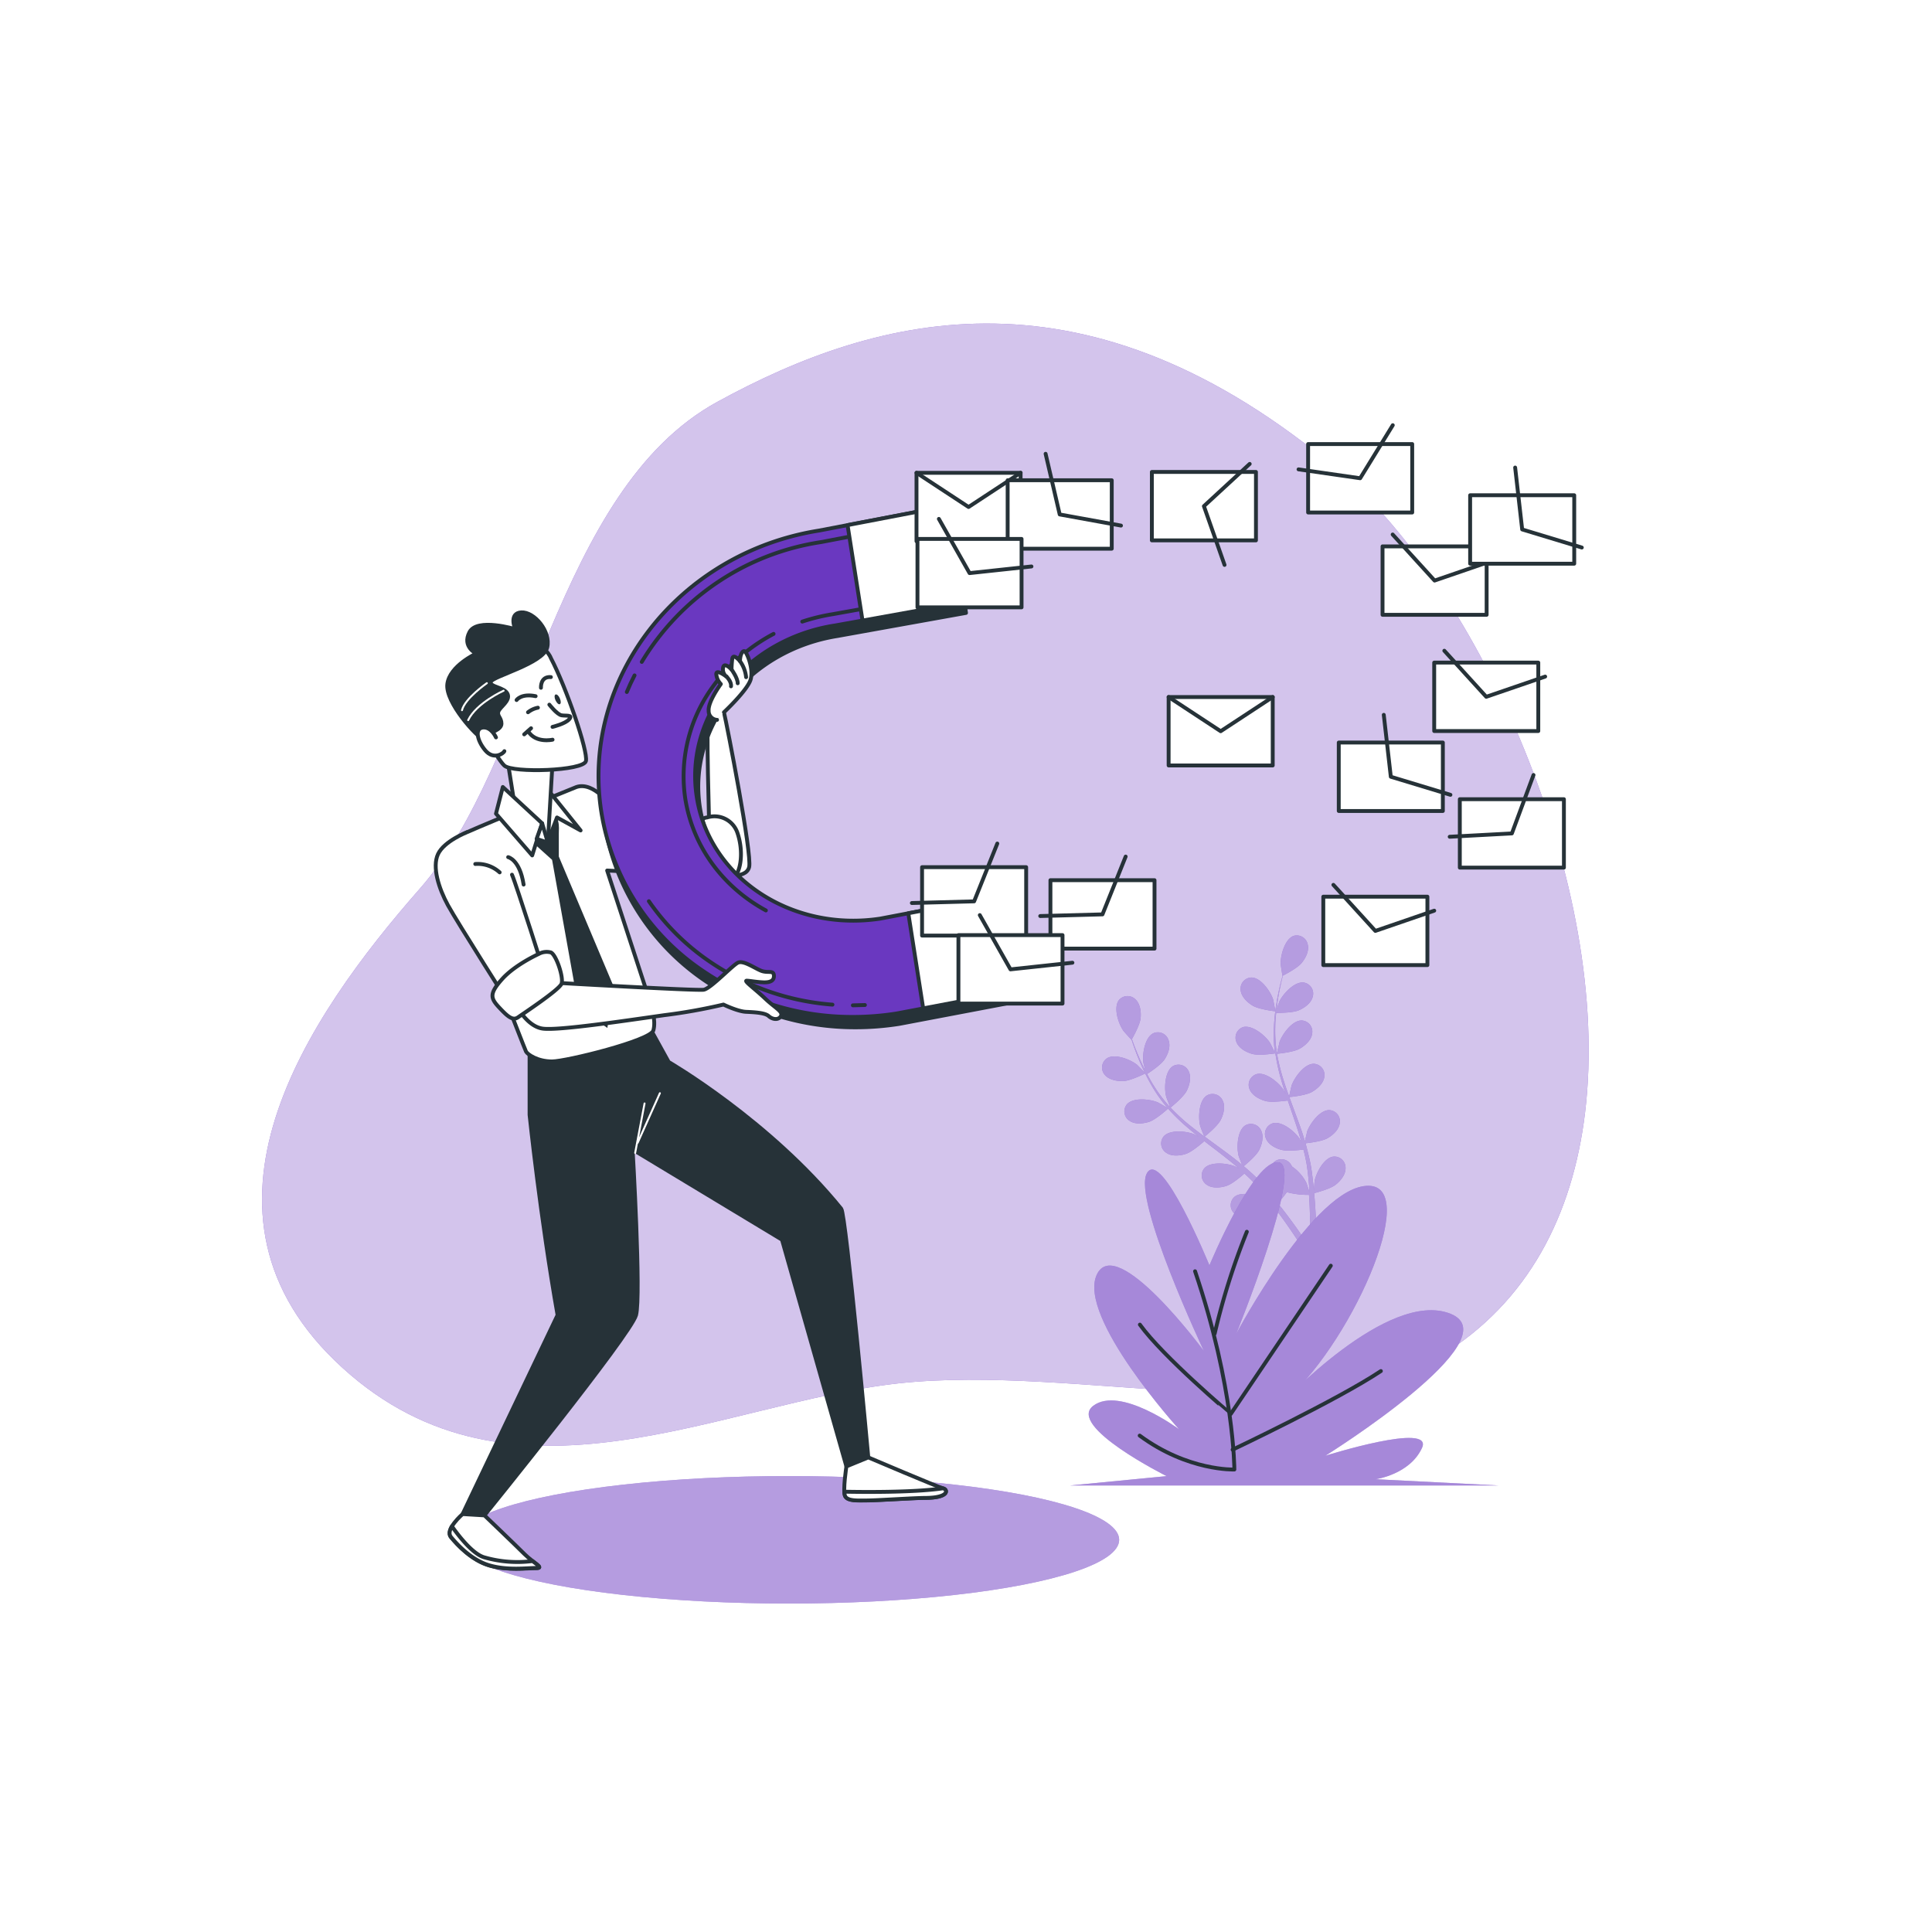 <svg class="animated" id="freepik_stories-email-capture" xmlns="http://www.w3.org/2000/svg" viewBox="0 0 500 500" version="1.1" xmlns:xlink="http://www.w3.org/1999/xlink" xmlns:svgjs="http://svgjs.com/svgjs"><style>svg#freepik_stories-email-capture:not(.animated) .animable {opacity: 0;}svg#freepik_stories-email-capture.animated #freepik--background-simple--inject-162 {animation: 6s Infinite  linear floating;animation-delay: 0s;}svg#freepik_stories-email-capture.animated #freepik--Character--inject-162 {animation: 6s Infinite  linear wind;animation-delay: 0s;}svg#freepik_stories-email-capture.animated #freepik--Emails--inject-162 {animation: 3s Infinite  linear shake;animation-delay: 0s;}            @keyframes floating {                0% {                    opacity: 1;                    transform: translateY(0px);                }                50% {                    transform: translateY(-10px);                }                100% {                    opacity: 1;                    transform: translateY(0px);                }            }                    @keyframes wind {                0% {                    transform: rotate( 0deg );                }                25% {                    transform: rotate( 1deg );                }                75% {                    transform: rotate( -1deg );                }            }                    @keyframes shake {                10%, 90% {                    transform: translate3d(-1px, 0, 0);                  }                  20%, 80% {                    transform: translate3d(2px, 0, 0);                  }                  30%, 50%, 70% {                    transform: translate3d(-4px, 0, 0);                  }                  40%, 60% {                    transform: translate3d(4px, 0, 0);                  }            }        </style><g id="freepik--background-simple--inject-162" class="animable animator-active" style="transform-origin: 239.482px 228.948px;"><path d="M410.2,288.08c7.17-59.18-27.56-135.61-63.56-166.08-65-55-119-41-161-18s-48,93-77,126-64,84-20,124,98,9,144,4,107,13,140-7C395.68,337,407,314.24,410.2,288.08Z" style="fill: rgb(106, 56, 192); transform-origin: 239.482px 228.948px;" id="el4ljnbo1aysl" class="animable"></path><g id="ell4wpavjdog"><path d="M410.2,288.08c7.17-59.18-27.56-135.61-63.56-166.08-65-55-119-41-161-18s-48,93-77,126-64,84-20,124,98,9,144,4,107,13,140-7C395.68,337,407,314.24,410.2,288.08Z" style="fill: rgb(255, 255, 255); opacity: 0.7; transform-origin: 239.482px 228.948px;" class="animable"></path></g></g><g id="freepik--Shadow--inject-162" class="animable" style="transform-origin: 204.14px 398.5px;"><ellipse cx="204.14" cy="398.5" rx="85.5" ry="16.5" style="fill: rgb(106, 56, 192); transform-origin: 204.14px 398.5px;" id="elfs8ykwrlrh" class="animable"></ellipse><g id="elg24wslc3m2r"><ellipse cx="204.14" cy="398.5" rx="85.5" ry="16.5" style="fill: rgb(255, 255, 255); opacity: 0.5; transform-origin: 204.14px 398.5px;" class="animable"></ellipse></g></g><g id="freepik--Plants--inject-162" class="animable" style="transform-origin: 332.405px 313.263px;"><path d="M330.08,261.73s-.54-2.9-.6-3.08c-.67-2.07-3.18-5.68-5.62-5.67a2.89,2.89,0,0,0-2.78,3.28c.18,1.71,1.72,3.17,3.11,4C325.82,261.26,330.08,261.73,330.08,261.73Z" style="fill: rgb(106, 56, 192); transform-origin: 325.567px 257.355px;" id="eldqzl7t12e0n" class="animable"></path><path d="M334.8,242.2c-2.29.83-3.44,5.07-3.36,7.25,0,.19.44,3.11.48,3.09l0,0c-.18.67-.37,1.39-.57,2.18-.34,1.46-.72,3.12-1,4.94a49.47,49.47,0,0,0-.65,5.95,36.93,36.93,0,0,0,.22,6.68s0,.06,0,.08c-.3-.65-1.2-2.43-1.29-2.56-1.19-1.82-4.57-4.63-6.92-4A2.88,2.88,0,0,0,320,269.7c.62,1.6,2.49,2.6,4.06,3.05,1.76.5,5.69-.09,6-.14a52.28,52.28,0,0,0,1.45,6.66c.36,1.27.76,2.55,1.18,3.82-.27-.55-.53-1-.57-1.11-1.19-1.82-4.57-4.64-6.92-4a2.9,2.9,0,0,0-1.81,3.9c.62,1.6,2.49,2.6,4.06,3.05s4.94,0,5.83-.12c.17.49.33,1,.5,1.46.8,2.33,1.61,4.65,2.34,7,.26.81.48,1.62.71,2.43-.25-.49-.46-.9-.5-1-1.19-1.82-4.57-4.64-6.92-4a2.88,2.88,0,0,0-1.81,3.89c.62,1.61,2.49,2.61,4.06,3s4.62.06,5.67-.09c.21.83.42,1.67.58,2.49.1.56.23,1.09.3,1.66l.24,1.67c.11,1.06.23,2.16.31,3.2.06.73.1,1.42.15,2.11-.24-.81-.76-2.38-.82-2.51a11.22,11.22,0,0,0-3.73-4.24,3.36,3.36,0,0,0-.31-.56,2.88,2.88,0,0,0-4.24-.66c-1.85,1.59-1.39,6-.54,8,0,.12.74,1.34,1.18,2.1-.33-.41-.64-.81-1-1.23-.68-.82-1.38-1.63-2.13-2.5-.37-.41-.75-.83-1.14-1.24s-.82-.82-1.23-1.24c-1-.94-2-1.85-3.07-2.74.72-.59,3.27-2.74,4-4.2s1.25-3.51.49-5.05a2.89,2.89,0,0,0-4.09-1.3c-2.07,1.3-2.28,5.69-1.74,7.8,0,.13.59,1.6.91,2.4-.65-.53-1.29-1.06-1.95-1.58-1.93-1.49-3.93-2.94-5.91-4.39l-1.82-1.34c.26-.21,3.34-2.7,4.16-4.34.73-1.45,1.26-3.5.49-5a2.87,2.87,0,0,0-4.09-1.29c-2.07,1.29-2.27,5.68-1.74,7.79,0,.16.84,2.28,1.07,2.81-1.32-1-2.64-2-3.89-3a49.41,49.41,0,0,1-4.83-4.49c.12-.09,3.35-2.68,4.19-4.35.73-1.45,1.25-3.51.49-5.05a2.89,2.89,0,0,0-4.09-1.3c-2.07,1.3-2.28,5.69-1.74,7.8,0,.14.64,1.75.95,2.51l-.12.07a36.76,36.76,0,0,1-4-5.31c-.65-1-1.21-2.05-1.74-3.06.65-.42,3.6-2.37,4.52-3.79s1.63-3.35,1-5a2.88,2.88,0,0,0-3.92-1.74c-2.2,1.06-2.88,5.41-2.58,7.56,0,.12.31,1.29.54,2.14-.23-.45-.48-.92-.69-1.36-.8-1.66-1.43-3.23-2-4.63-.31-.79-.57-1.52-.81-2.2.43-.74,2.09-3.77,2.25-5.42s-.09-3.73-1.36-4.89a2.9,2.9,0,0,0-4.29.26c-1.45,2-.06,6.13,1.2,7.9.1.16,2.08,2.36,2.11,2.32l0,0c.22.66.45,1.36.73,2.13.52,1.41,1.12,3,1.89,4.68a51.77,51.77,0,0,0,2.73,5.31,37.67,37.67,0,0,0,3.88,5.45l.06.06c-.61-.37-2.35-1.36-2.49-1.42-2-.86-6.37-1.35-8,.49a2.88,2.88,0,0,0,.64,4.25c1.4,1,3.51.79,5.06.3,1.75-.55,4.7-3.21,4.94-3.43a50,50,0,0,0,4.88,4.76c1,.86,2,1.7,3.09,2.53l-1.09-.61c-2-.86-6.37-1.34-8,.5a2.87,2.87,0,0,0,.64,4.24c1.4,1,3.51.8,5.06.31s4.14-2.72,4.81-3.32l1.21.95c2,1.49,3.92,3,5.8,4.5.66.53,1.29,1.08,1.92,1.63-.47-.27-.88-.5-.94-.52-2-.86-6.37-1.35-8,.49a2.88,2.88,0,0,0,.63,4.24c1.41,1,3.52.8,5.07.31s3.88-2.5,4.68-3.21c.64.58,1.27,1.17,1.86,1.76.39.41.79.78,1.16,1.22l1.12,1.26c.68.83,1.39,1.68,2,2.5.45.57.87,1.12,1.29,1.68-.65-.54-1.95-1.57-2.07-1.65-1.84-1.15-6.09-2.29-7.95-.72a2.9,2.9,0,0,0,0,4.3c1.23,1.19,3.35,1.32,5,1.07,1.77-.28,5-2.36,5.36-2.63.7.92,1.37,1.83,2,2.69,2.16,3,3.84,5.54,5,7.34l.12.19,1.49-.73c-.08-.11-.15-.23-.24-.35-1.2-1.8-2.95-4.35-5.19-7.31-.71-.94-1.48-1.93-2.29-2.93a30.89,30.89,0,0,0,2.32-2.87,21.16,21.16,0,0,0,5.74.7c.07,1.15.14,2.27.18,3.33.15,3.68.14,6.74.1,8.88v.25l1.64-.79c0-2.13-.08-5-.3-8.41-.07-1.17-.17-2.42-.29-3.7.46-.12,4.17-1.07,5.57-2.19s2.6-2.66,2.56-4.38a2.89,2.89,0,0,0-3.18-2.89c-2.41.31-4.44,4.21-4.84,6.35,0,.13-.12,1.52-.17,2.41-.05-.53-.1-1-.15-1.57-.11-1.07-.25-2.13-.39-3.27l-.27-1.66c-.08-.56-.24-1.14-.35-1.71-.29-1.32-.66-2.65-1-4,.93-.1,4.24-.49,5.66-1.3s3-2.24,3.19-3.94a2.88,2.88,0,0,0-2.7-3.34c-2.44-.06-5,3.49-5.75,5.54,0,.13-.39,1.66-.57,2.51-.24-.8-.48-1.6-.75-2.4-.79-2.3-1.65-4.61-2.51-6.92-.26-.7-.51-1.41-.77-2.12.33,0,4.28-.41,5.86-1.32,1.41-.81,3-2.23,3.2-3.94a2.89,2.89,0,0,0-2.7-3.34c-2.44-.06-5,3.49-5.75,5.54-.06.16-.56,2.37-.66,2.93-.56-1.55-1.1-3.11-1.58-4.67a51.27,51.27,0,0,1-1.55-6.4c.16,0,4.27-.39,5.9-1.33,1.41-.81,3-2.23,3.19-3.94a2.88,2.88,0,0,0-2.7-3.34c-2.43-.06-5,3.49-5.75,5.55,0,.13-.42,1.81-.59,2.61h-.14a38.57,38.57,0,0,1-.37-6.62c0-1.21.12-2.38.24-3.51.77,0,4.31,0,5.86-.67s3.21-1.89,3.61-3.56a2.9,2.9,0,0,0-2.32-3.62c-2.41-.33-5.38,2.92-6.32,4.88-.05.11-.45,1.25-.73,2.09.06-.51.11-1,.18-1.52.25-1.83.59-3.49.9-4.95.18-.84.37-1.59.54-2.28.77-.39,3.82-2,4.87-3.29s2-3.16,1.56-4.83A2.89,2.89,0,0,0,334.8,242.2Z" style="fill: rgb(106, 56, 192); transform-origin: 318.576px 282.403px;" id="el49yg1xlrow2" class="animable"></path><path d="M290.73,279.78c1.91-.08,5.72-2,5.72-2s-2.05-2.11-2.2-2.23c-1.7-1.36-5.79-3-7.82-1.63a2.88,2.88,0,0,0-.5,4.26C287,279.47,289.11,279.84,290.73,279.78Z" style="fill: rgb(106, 56, 192); transform-origin: 290.83px 276.595px;" id="elpq5qy8sgvph" class="animable"></path><g id="el5qby3nfzgvs"><g style="opacity: 0.5; transform-origin: 316.72px 282.403px;" class="animable"><path d="M330.08,261.73s-.54-2.9-.6-3.08c-.67-2.07-3.18-5.68-5.62-5.67a2.89,2.89,0,0,0-2.78,3.28c.18,1.71,1.72,3.17,3.11,4C325.82,261.26,330.08,261.73,330.08,261.73Z" style="fill: rgb(255, 255, 255); transform-origin: 325.567px 257.355px;" id="el7gyrhkxxv8r" class="animable"></path><path d="M334.8,242.2c-2.29.83-3.44,5.07-3.36,7.25,0,.19.44,3.11.48,3.09l0,0c-.18.67-.37,1.39-.57,2.18-.34,1.46-.72,3.12-1,4.94a49.47,49.47,0,0,0-.65,5.95,36.93,36.93,0,0,0,.22,6.68s0,.06,0,.08c-.3-.65-1.2-2.43-1.29-2.56-1.19-1.82-4.57-4.63-6.92-4A2.88,2.88,0,0,0,320,269.7c.62,1.6,2.49,2.6,4.06,3.05,1.76.5,5.69-.09,6-.14a52.28,52.28,0,0,0,1.45,6.66c.36,1.27.76,2.55,1.18,3.82-.27-.55-.53-1-.57-1.11-1.19-1.82-4.57-4.64-6.92-4a2.9,2.9,0,0,0-1.81,3.9c.62,1.6,2.49,2.6,4.06,3.05s4.94,0,5.83-.12c.17.49.33,1,.5,1.46.8,2.33,1.61,4.65,2.34,7,.26.81.48,1.62.71,2.43-.25-.49-.46-.9-.5-1-1.19-1.82-4.57-4.64-6.92-4a2.88,2.88,0,0,0-1.81,3.89c.62,1.61,2.49,2.61,4.06,3s4.62.06,5.67-.09c.21.83.42,1.67.58,2.49.1.56.23,1.09.3,1.66l.24,1.67c.11,1.06.23,2.16.31,3.2.06.73.1,1.42.15,2.11-.24-.81-.76-2.38-.82-2.51a11.22,11.22,0,0,0-3.73-4.24,3.36,3.36,0,0,0-.31-.56,2.88,2.88,0,0,0-4.24-.66c-1.85,1.59-1.39,6-.54,8,0,.12.74,1.34,1.18,2.1-.33-.41-.64-.81-1-1.23-.68-.82-1.38-1.63-2.13-2.5-.37-.41-.75-.83-1.14-1.24s-.82-.82-1.23-1.24c-1-.94-2-1.85-3.07-2.74.72-.59,3.27-2.74,4-4.2s1.25-3.51.49-5.05a2.89,2.89,0,0,0-4.09-1.3c-2.07,1.3-2.28,5.69-1.74,7.8,0,.13.59,1.6.91,2.4-.65-.53-1.29-1.06-1.95-1.58-1.93-1.49-3.93-2.94-5.91-4.39l-1.82-1.34c.26-.21,3.34-2.7,4.16-4.34.73-1.45,1.26-3.5.49-5a2.87,2.87,0,0,0-4.09-1.29c-2.07,1.29-2.27,5.68-1.74,7.79,0,.16.84,2.28,1.07,2.81-1.32-1-2.64-2-3.89-3a49.41,49.41,0,0,1-4.83-4.49c.12-.09,3.35-2.68,4.19-4.35.73-1.45,1.25-3.51.49-5.05a2.89,2.89,0,0,0-4.09-1.3c-2.07,1.3-2.28,5.69-1.74,7.8,0,.14.64,1.75.95,2.51l-.12.07a36.76,36.76,0,0,1-4-5.31c-.65-1-1.21-2.05-1.74-3.06.65-.42,3.6-2.37,4.52-3.79s1.63-3.35,1-5a2.88,2.88,0,0,0-3.92-1.74c-2.2,1.06-2.88,5.41-2.58,7.56,0,.12.31,1.29.54,2.14-.23-.45-.48-.92-.69-1.36-.8-1.66-1.43-3.23-2-4.63-.31-.79-.57-1.52-.81-2.2.43-.74,2.09-3.77,2.25-5.42s-.09-3.73-1.36-4.89a2.9,2.9,0,0,0-4.29.26c-1.45,2-.06,6.13,1.2,7.9.1.16,2.08,2.36,2.11,2.32l0,0c.22.66.45,1.36.73,2.13.52,1.41,1.12,3,1.89,4.68a51.77,51.77,0,0,0,2.73,5.31,37.67,37.67,0,0,0,3.88,5.45l.06.06c-.61-.37-2.35-1.36-2.49-1.42-2-.86-6.37-1.35-8,.49a2.88,2.88,0,0,0,.64,4.25c1.4,1,3.51.79,5.06.3,1.75-.55,4.7-3.21,4.94-3.43a50,50,0,0,0,4.88,4.76c1,.86,2,1.7,3.09,2.53l-1.09-.61c-2-.86-6.37-1.34-8,.5a2.87,2.87,0,0,0,.64,4.24c1.4,1,3.51.8,5.06.31s4.14-2.72,4.81-3.32l1.21.95c2,1.49,3.92,3,5.8,4.5.66.53,1.29,1.08,1.92,1.63-.47-.27-.88-.5-.94-.52-2-.86-6.37-1.35-8,.49a2.88,2.88,0,0,0,.63,4.24c1.41,1,3.52.8,5.07.31s3.88-2.5,4.68-3.21c.64.58,1.27,1.17,1.86,1.76.39.41.79.78,1.16,1.22l1.12,1.26c.68.83,1.39,1.68,2,2.5.45.57.87,1.12,1.29,1.68-.65-.54-1.95-1.57-2.07-1.65-1.84-1.15-6.09-2.29-7.95-.72a2.9,2.9,0,0,0,0,4.3c1.23,1.19,3.35,1.32,5,1.07,1.77-.28,5-2.36,5.36-2.63.7.92,1.37,1.83,2,2.69,2.16,3,3.84,5.54,5,7.34l.12.19,1.49-.73c-.08-.11-.15-.23-.24-.35-1.2-1.8-2.95-4.35-5.19-7.31-.71-.94-1.48-1.93-2.29-2.93a30.89,30.89,0,0,0,2.32-2.87,21.16,21.16,0,0,0,5.74.7c.07,1.15.14,2.27.18,3.33.15,3.68.14,6.74.1,8.88v.25l1.64-.79c0-2.13-.08-5-.3-8.41-.07-1.17-.17-2.42-.29-3.7.46-.12,4.17-1.07,5.57-2.19s2.6-2.66,2.56-4.38a2.89,2.89,0,0,0-3.18-2.89c-2.41.31-4.44,4.21-4.84,6.35,0,.13-.12,1.52-.17,2.41-.05-.53-.1-1-.15-1.57-.11-1.07-.25-2.13-.39-3.27l-.27-1.66c-.08-.56-.24-1.14-.35-1.71-.29-1.32-.66-2.65-1-4,.93-.1,4.24-.49,5.66-1.3s3-2.24,3.19-3.94a2.88,2.88,0,0,0-2.7-3.34c-2.44-.06-5,3.49-5.75,5.54,0,.13-.39,1.66-.57,2.51-.24-.8-.48-1.6-.75-2.4-.79-2.3-1.65-4.61-2.51-6.92-.26-.7-.51-1.41-.77-2.12.33,0,4.28-.41,5.86-1.32,1.41-.81,3-2.23,3.2-3.94a2.89,2.89,0,0,0-2.7-3.34c-2.44-.06-5,3.49-5.75,5.54-.06.16-.56,2.37-.66,2.93-.56-1.55-1.1-3.11-1.58-4.67a51.27,51.27,0,0,1-1.55-6.4c.16,0,4.27-.39,5.9-1.33,1.41-.81,3-2.23,3.19-3.94a2.88,2.88,0,0,0-2.7-3.34c-2.43-.06-5,3.49-5.75,5.55,0,.13-.42,1.81-.59,2.61h-.14a38.57,38.57,0,0,1-.37-6.62c0-1.21.12-2.38.24-3.51.77,0,4.31,0,5.86-.67s3.21-1.89,3.61-3.56a2.9,2.9,0,0,0-2.32-3.62c-2.41-.33-5.38,2.92-6.32,4.88-.05.11-.45,1.25-.73,2.09.06-.51.11-1,.18-1.52.25-1.83.59-3.49.9-4.95.18-.84.37-1.59.54-2.28.77-.39,3.82-2,4.87-3.29s2-3.16,1.56-4.83A2.89,2.89,0,0,0,334.8,242.2Z" style="fill: rgb(255, 255, 255); transform-origin: 318.576px 282.403px;" id="elc2tn905cw18" class="animable"></path><path d="M290.73,279.78c1.91-.08,5.72-2,5.72-2s-2.05-2.11-2.2-2.23c-1.7-1.36-5.79-3-7.82-1.63a2.88,2.88,0,0,0-.5,4.26C287,279.47,289.11,279.84,290.73,279.78Z" style="fill: rgb(255, 255, 255); transform-origin: 290.83px 276.595px;" id="el8vivbyucxeu" class="animable"></path></g></g><path d="M313,327.48s11.55-27.87,18-26.66-11.09,44.43-11.09,44.43,20.34-38.37,34.21-38.37-5.09,42.41-22.65,56.54c0,0,27.73-29.88,43.91-23.42S343,376.75,343,376.75s28.2-8.89,25-2-12,8.07-12,8.07l31.89,1.62H276.92l25-2.42S276,369.07,282.93,363.82s22.19,6.06,22.19,6.06-26.35-29.08-21.27-40,27.74,19.79,27.74,19.79-18.49-39.17-14.79-46S313,327.48,313,327.48Z" style="fill: rgb(106, 56, 192); transform-origin: 332.405px 342.611px;" id="eldudfoy2e28j" class="animable"></path><g id="elh2jebev1dvs"><path d="M313,327.48s11.55-27.87,18-26.66-11.09,44.43-11.09,44.43,20.34-38.37,34.21-38.37-5.09,42.41-22.65,56.54c0,0,27.73-29.88,43.91-23.42S343,376.75,343,376.75s28.2-8.89,25-2-12,8.07-12,8.07l31.89,1.62H276.92l25-2.42S276,369.07,282.93,363.82s22.19,6.06,22.19,6.06-26.35-29.08-21.27-40,27.74,19.79,27.74,19.79-18.49-39.17-14.79-46S313,327.48,313,327.48Z" style="fill: rgb(255, 255, 255); opacity: 0.4; transform-origin: 332.405px 342.611px;" class="animable"></path></g><path d="M309.28,329c10.17,30,10.17,51.31,10.17,51.31s-12,.46-24.5-8.78" style="fill: none; stroke: rgb(38, 50, 56); stroke-linecap: round; stroke-linejoin: round; transform-origin: 307.2px 354.657px;" id="elpd4fh3efiwi" class="animable"></path><path d="M314.36,345.13a179.7,179.7,0,0,1,8.32-26.35" style="fill: none; stroke: rgb(38, 50, 56); stroke-linecap: round; stroke-linejoin: round; transform-origin: 318.52px 331.955px;" id="elncxiwa81fn" class="animable"></path><path d="M344.41,327.56l-25.89,38.37S301,351.14,295,342.81" style="fill: none; stroke: rgb(38, 50, 56); stroke-linecap: round; stroke-linejoin: round; transform-origin: 319.705px 346.745px;" id="elo9jdtp85yj" class="animable"></path><path d="M319,375.17s27.28-12.94,38.37-20.34" style="fill: none; stroke: rgb(38, 50, 56); stroke-linecap: round; stroke-linejoin: round; transform-origin: 338.185px 365px;" id="el798hwfaspp" class="animable"></path></g><g id="freepik--Character--inject-162" class="animable" style="transform-origin: 190.22px 268.424px;"><path d="M137.05,271.18v17.33s2.77,26.43,7.25,51.83l-24.58,51.5,5.66.34s37.9-46.84,39.23-51.84-.89-42.83-.89-42.83l38.66,23.33,16.67,58.67,5.67-2.33s-5.78-62.83-7-64.34c-18.55-22.87-44.67-38-44.67-38l-5.33-9.66Z" style="fill: rgb(38, 50, 56); stroke: rgb(38, 50, 56); stroke-linecap: round; stroke-linejoin: round; transform-origin: 172.22px 328.68px;" id="elw3h6w25g57t" class="animable"></path><line x1="164.38" y1="298.37" x2="166.81" y2="285.57" style="fill: none; stroke: rgb(255, 255, 255); stroke-linecap: round; stroke-linejoin: round; stroke-width: 0.5px; transform-origin: 165.595px 291.97px;" id="elr7c2qne9blq" class="animable"></line><line x1="165.04" y1="295.72" x2="170.78" y2="282.92" style="fill: none; stroke: rgb(255, 255, 255); stroke-linecap: round; stroke-linejoin: round; stroke-width: 0.5px; transform-origin: 167.91px 289.32px;" id="el53h2l9f9xwr" class="animable"></line><path d="M183.61,215.91s-1.35,7.38.6,9.07,8.88,2.77,9.67-.59-5.73-36.7-6.52-40.06-3.15-1.38-3.94-.39S183.61,215.91,183.61,215.91Z" style="fill: rgb(255, 255, 255); stroke: rgb(38, 50, 56); stroke-linecap: round; stroke-linejoin: round; transform-origin: 188.529px 204.518px;" id="elm6sdwm6hzyl" class="animable"></path><path d="M149.18,203.68s-21.68,8.74-28.38,11.72-3.14,9.67-2.14,12,17.08,44,17.48,44.75,3,2.56,6.72,2.55,25.44-5.39,26.22-8-.61-6.71-.61-6.71l-11.34-34.7s27.64,1.5,29,1.3,4.92-4.55.76-8.68-30.22-11.17-31.6-12.35S151.55,202.88,149.18,203.68Z" style="fill: rgb(255, 255, 255); stroke: rgb(38, 50, 56); stroke-linecap: round; stroke-linejoin: round; transform-origin: 152.833px 239.077px;" id="elivzgsx6lde" class="animable"></path><path d="M137.16,217.38l5.72,5.15,6.87,38.35,7.44,5.15,1.43-11.16-14-33.2v-6c0-1.43.57-4.87-3.15-6.58S132.58,209.94,137.16,217.38Z" style="fill: rgb(38, 50, 56); transform-origin: 146.99px 237.306px;" id="el08oaatasfdka" class="animable"></path><path d="M183,211.56s-3.55,0-4.73,7.31.59,8.68,2.56,9.07,6.51,2,8.88-.39,2.57-7.7,1.19-11.84A6.27,6.27,0,0,0,183,211.56Z" style="fill: rgb(255, 255, 255); stroke: rgb(38, 50, 56); stroke-linecap: round; stroke-linejoin: round; transform-origin: 184.825px 220.049px;" id="elatg10s89t6c" class="animable"></path><polygon points="141.38 203.87 150.26 214.92 144.15 211.56 141.97 217.29 141.38 203.87" style="fill: rgb(255, 255, 255); stroke: rgb(38, 50, 56); stroke-linecap: round; stroke-linejoin: round; transform-origin: 145.82px 210.58px;" id="el7ojoqeb2zfm" class="animable"></polygon><polygon points="142.96 197.95 141.78 218.08 133.29 209 131.32 196.57 142.96 197.95" style="fill: rgb(255, 255, 255); stroke: rgb(38, 50, 56); stroke-linecap: round; stroke-linejoin: round; transform-origin: 137.14px 207.325px;" id="elnpvkwg6lpf" class="animable"></polygon><polygon points="130.13 203.67 140.31 213.08 137.73 221.38 128.36 210.58 130.13 203.67" style="fill: rgb(255, 255, 255); stroke: rgb(38, 50, 56); stroke-linecap: round; stroke-linejoin: round; transform-origin: 134.335px 212.525px;" id="elgd3nhm9te5d" class="animable"></polygon><path d="M221.49,265.87a68.35,68.35,0,0,1-38.34-11.6,61.12,61.12,0,0,1-26.75-41.41C151,178.45,176.24,145.81,212.74,140l33.75-6.47L250,158.62l-32.78,5.89-.36.07c-23,3.59-39,23.51-35.72,44.42s24.56,34.91,47.46,31.43L263,233.88l4.68,24.46L233,264.93l-.4.07A72.24,72.24,0,0,1,221.49,265.87Z" style="fill: rgb(38, 50, 56); stroke: rgb(38, 50, 56); stroke-linecap: round; stroke-linejoin: round; transform-origin: 211.676px 199.7px;" id="elye0o2ts7jcc" class="animable"></path><path d="M220.72,263.18a68.35,68.35,0,0,1-38.34-11.6,61.12,61.12,0,0,1-26.75-41.41c-5.42-34.41,19.84-67.06,56.34-72.86l33.75-6.47,3.46,25.09-32.78,5.89a2.25,2.25,0,0,1-.36.06c-23,3.59-39,23.52-35.71,44.43s24.55,34.91,47.46,31.43l34.48-6.55L267,255.65l-34.7,6.59-.4.07A72.24,72.24,0,0,1,220.72,263.18Z" style="fill: rgb(106, 56, 192); stroke: rgb(38, 50, 56); stroke-linecap: round; stroke-linejoin: round; transform-origin: 210.949px 197.01px;" id="elnr8zko0f4nh" class="animable"></path><path d="M215.44,260a65,65,0,0,1-31.38-10.88,60.55,60.55,0,0,1-16.13-15.89" style="fill: rgb(106, 56, 192); stroke: rgb(38, 50, 56); stroke-linecap: round; stroke-linejoin: round; transform-origin: 191.685px 246.615px;" id="elr76mf95y8xm" class="animable"></path><path d="M223.84,260.1c-1,0-2.08.08-3.12.08" style="fill: rgb(106, 56, 192); stroke: rgb(38, 50, 56); stroke-linecap: round; stroke-linejoin: round; transform-origin: 222.28px 260.14px;" id="elgia6wig3wps" class="animable"></path><path d="M200.2,164.05a45.59,45.59,0,0,0-15.46,13.31,39.33,39.33,0,0,0-7.38,29.41c2,12.5,9.84,22.85,20.85,28.85" style="fill: none; stroke: rgb(38, 50, 56); stroke-linecap: round; stroke-linejoin: round; transform-origin: 188.56px 199.835px;" id="el99gz8j67p8" class="animable"></path><path d="M166.09,171.3a65.55,65.55,0,0,1,46.35-31l30.74-5.89,2.63,19.1-30.24,5.43a50.53,50.53,0,0,0-7.94,1.93" style="fill: none; stroke: rgb(38, 50, 56); stroke-linecap: round; stroke-linejoin: round; transform-origin: 205.95px 152.855px;" id="ellnvewcceio" class="animable"></path><path d="M162.22,179.09q.9-2.19,2-4.3" style="fill: none; stroke: rgb(38, 50, 56); stroke-linecap: round; stroke-linejoin: round; transform-origin: 163.22px 176.94px;" id="el0du7lkaznkkq" class="animable"></path><polygon points="223.22 160.6 249.18 155.93 245.72 130.84 219.35 135.9 223.22 160.6" style="fill: rgb(255, 255, 255); stroke: rgb(38, 50, 56); stroke-linecap: round; stroke-linejoin: round; transform-origin: 234.265px 145.72px;" id="elb2j2ic87gtw" class="animable"></polygon><polygon points="266.95 255.65 262.27 231.19 235.07 236.35 238.92 260.97 266.95 255.65" style="fill: rgb(255, 255, 255); stroke: rgb(38, 50, 56); stroke-linecap: round; stroke-linejoin: round; transform-origin: 251.01px 246.08px;" id="elrz70cqcjyc" class="animable"></polygon><path d="M143.87,254.34s36.45,2.1,38.25,1.8,7.44-6.33,8.86-7,4.28,1.41,6,2.09,3.17-.23,3.3,1.16-.89,1.93-2.86,1.83-3.15-.37-4.13-.42,2.06,2.09,4.7,4.6,4.76,3.41,4.11,4.56-2.22.87-3.17,0-3.7-1-5.87-1.1-5.83-1.88-5.83-1.88a143.7,143.7,0,0,1-15.36,2.75c-11.15,1.59-26.88,3.93-31.21,3.5s-7.18-6.3-7.18-6.3Z" style="fill: rgb(255, 255, 255); stroke: rgb(38, 50, 56); stroke-linecap: round; stroke-linejoin: round; transform-origin: 167.849px 257.645px;" id="elycw8whrp3z" class="animable"></path><path d="M120.8,215.4s-5.86,2.28-7.44,5.64.2,8.88,2.56,13.22,16.78,27,16.78,27l8.68-7.89s-7.89-24.86-8.88-27" style="fill: rgb(255, 255, 255); stroke: rgb(38, 50, 56); stroke-linecap: round; stroke-linejoin: round; transform-origin: 127.07px 238.33px;" id="elafjhflrpwqn" class="animable"></path><path d="M123,223.6a8.48,8.48,0,0,1,6.31,2.17" style="fill: none; stroke: rgb(38, 50, 56); stroke-linecap: round; stroke-linejoin: round; transform-origin: 126.155px 224.674px;" id="elu4lm2m34qr" class="animable"></path><path d="M131.51,221.83s3,.59,4,7.1" style="fill: none; stroke: rgb(38, 50, 56); stroke-linecap: round; stroke-linejoin: round; transform-origin: 133.51px 225.38px;" id="eli6ngjnbrh1k" class="animable"></path><path d="M139.41,246.89s-6.12,2.76-9.47,6.51-3,4.93-.79,7.3,3.55,3.55,4.93,2.57,10.66-7.11,11.25-8.69-1.38-7.49-2.76-8.09A4.2,4.2,0,0,0,139.41,246.89Z" style="fill: rgb(255, 255, 255); stroke: rgb(38, 50, 56); stroke-linecap: round; stroke-linejoin: round; transform-origin: 136.447px 254.981px;" id="elbhfpxqwqkfi" class="animable"></path><path d="M187.36,184.33s6.12-5.72,6.91-8.49-1-7.1-1.58-7.3-1.18,1-1.18,2.57c0,0-1.78-2.17-2-.59a25.66,25.66,0,0,0-.19,2.76s-1.78-2-2.17-.59a2.42,2.42,0,0,0,.79,2.37s-2.57-2-2.57-.6a4.25,4.25,0,0,0,1.18,2.57s-3.35,4.54-3.15,6.91a2.29,2.29,0,0,0,2.17,2.36" style="fill: rgb(255, 255, 255); stroke: rgb(38, 50, 56); stroke-linecap: round; stroke-linejoin: round; transform-origin: 188.93px 177.409px;" id="el7gjph0wvjho" class="animable"></path><path d="M188,175.06s1.38,1.38,1.18,2.56" style="fill: none; stroke: rgb(38, 50, 56); stroke-linecap: round; stroke-linejoin: round; transform-origin: 188.6px 176.34px;" id="elearwffesjh6" class="animable"></path><path d="M189.34,173.28s1.58,2.17,1.58,3.55" style="fill: none; stroke: rgb(38, 50, 56); stroke-linecap: round; stroke-linejoin: round; transform-origin: 190.13px 175.055px;" id="elg1t813xu20w" class="animable"></path><path d="M191.51,171.11a8.57,8.57,0,0,1,1.58,4.14" style="fill: none; stroke: rgb(38, 50, 56); stroke-linecap: round; stroke-linejoin: round; transform-origin: 192.3px 173.18px;" id="elm8n8fm11i8l" class="animable"></path><path d="M125.38,392.18s8,7.66,10.34,10,5.33,3.66,3,3.66-7.34.67-12-.66-8.34-5.34-10-7.34,3-6,3-6Z" style="fill: rgb(255, 255, 255); stroke: rgb(38, 50, 56); stroke-linecap: round; stroke-linejoin: round; transform-origin: 127.963px 398.924px;" id="ellnghg4hhwwb" class="animable"></path><path d="M137.82,404a30.9,30.9,0,0,1-12.62-1c-3.12-1-6.84-6-8.25-8-.59,1-.86,2-.23,2.79,1.66,2,5.33,6,10,7.34s9.66.66,12,.66C140.36,405.84,139.36,405.18,137.82,404Z" style="fill: rgb(255, 255, 255); stroke: rgb(38, 50, 56); stroke-linecap: round; stroke-linejoin: round; transform-origin: 127.961px 400.481px;" id="el91ci0woxy2" class="animable"></path><path d="M224.72,377.18s18,7.66,19.33,8,1.6,2.46-4.61,2.46c-2.67,0-12.73.66-15.06.66s-5,.21-5.66-1.12.33-7.67.33-7.67Z" style="fill: rgb(255, 255, 255); stroke: rgb(38, 50, 56); stroke-linecap: round; stroke-linejoin: round; transform-origin: 231.66px 382.746px;" id="elovvo0jdlevi" class="animable"></path><path d="M244.05,385.18l-.05,0c-7.74,1.14-21.66.95-25.49.87a3.1,3.1,0,0,0,.21,1.15c.66,1.33,3.32,1.12,5.66,1.12s12.39-.66,15.06-.66C245.65,387.64,245.38,385.51,244.05,385.18Z" style="fill: rgb(255, 255, 255); stroke: rgb(38, 50, 56); stroke-linecap: round; stroke-linejoin: round; transform-origin: 231.668px 386.756px;" id="elkca82ppgvmm" class="animable"></path><polygon points="140.31 213.08 141.78 218.08 138.88 217.09 140.31 213.08" style="fill: rgb(255, 255, 255); stroke: rgb(38, 50, 56); stroke-linecap: round; stroke-linejoin: round; transform-origin: 140.33px 215.58px;" id="elpkhi0mp4yq" class="animable"></polygon><path d="M142.57,170.32s-1.19-3.55-6.12-3.95-13.82,6.71-14.61,11.65,6.52,18.15,8.69,20.12,20.52,1.39,21.11-1.18S146.51,177.82,142.57,170.32Z" style="fill: rgb(255, 255, 255); stroke: rgb(38, 50, 56); stroke-linecap: round; stroke-linejoin: round; transform-origin: 136.731px 182.835px;" id="el8iwvfzbcthe" class="animable"></path><path d="M142.17,182.36s2,2.56,3.16,2.76,3-.2,2,1-4.34,2-4.34,2" style="fill: none; stroke: rgb(38, 50, 56); stroke-linecap: round; stroke-linejoin: round; transform-origin: 144.894px 185.24px;" id="el3rf2v0461ba" class="animable"></path><path d="M143,191.43s-4.34,1-6.31-2.17" style="fill: none; stroke: rgb(38, 50, 56); stroke-linecap: round; stroke-linejoin: round; transform-origin: 139.845px 190.42px;" id="el1dg1b9yrwdg" class="animable"></path><line x1="137.44" y1="188.47" x2="135.66" y2="190.05" style="fill: none; stroke: rgb(38, 50, 56); stroke-linecap: round; stroke-linejoin: round; transform-origin: 136.55px 189.26px;" id="el9hvizqne2v7" class="animable"></line><path d="M136.65,184.33a6.11,6.11,0,0,1,2.56-1.18" style="fill: none; stroke: rgb(38, 50, 56); stroke-linecap: round; stroke-linejoin: round; transform-origin: 137.93px 183.74px;" id="elcg66pxcx4qq" class="animable"></path><path d="M133.69,181.17s1.18-1.77,4.93-1" style="fill: none; stroke: rgb(38, 50, 56); stroke-linecap: round; stroke-linejoin: round; transform-origin: 136.155px 180.573px;" id="eltjv5ftato4f" class="animable"></path><path d="M140,178s-.2-3,2.57-2.77" style="fill: none; stroke: rgb(38, 50, 56); stroke-linecap: round; stroke-linejoin: round; transform-origin: 141.283px 176.609px;" id="elwbjk9rwxp38" class="animable"></path><path d="M144.88,180.73c.32.7.33,1.37,0,1.51s-.79-.33-1.11-1-.32-1.37,0-1.5S144.57,180,144.88,180.73Z" style="fill: rgb(38, 50, 56); transform-origin: 144.327px 180.99px;" id="elnr3qur0543e" class="animable"></path><path d="M126.78,189.66s3-.79,3-2.37-1.19-2-.79-3.16,3.16-2.76,2.37-4.54-4.74-1.77-4.34-3.15,13.61-4.74,14.6-8.88-3.36-9.28-6.71-9.08-1.58,4.34-1.58,4.34-9.87-3-11.84.79,1.78,5.53,1.78,5.53-6.91,3.15-7.5,7.89,7.69,13.81,9.47,14.4S126.78,189.66,126.78,189.66Z" style="fill: rgb(38, 50, 56); stroke: rgb(38, 50, 56); stroke-linecap: round; stroke-linejoin: round; transform-origin: 128.752px 175px;" id="elnkd6nx0vet" class="animable"></path><path d="M126,176.8s-5.66,3.91-6.44,7" style="fill: none; stroke: rgb(255, 255, 255); stroke-linecap: round; stroke-linejoin: round; stroke-width: 0.5px; transform-origin: 122.78px 180.3px;" id="el5s184al7afr" class="animable"></path><path d="M130.34,178.75s-7,3.13-9.18,7.62" style="fill: none; stroke: rgb(255, 255, 255); stroke-linecap: round; stroke-linejoin: round; stroke-width: 0.5px; transform-origin: 125.75px 182.56px;" id="elzdu4p0wm4p8" class="animable"></path><path d="M128.36,190.84s-1.19-2.76-3.36-2.56-1.58,3.35.59,5.92,4.74.79,4.94.2" style="fill: rgb(255, 255, 255); stroke: rgb(38, 50, 56); stroke-linecap: round; stroke-linejoin: round; transform-origin: 127.084px 191.91px;" id="el3e989i3gfe7" class="animable"></path></g><g id="freepik--Emails--inject-162" class="animable" style="transform-origin: 322.126px 187.468px;"><rect x="302.44" y="180.39" width="26.94" height="17.71" style="fill: rgb(255, 255, 255); stroke: rgb(38, 50, 56); stroke-linecap: round; stroke-linejoin: round; transform-origin: 315.91px 189.245px;" id="elsygo17zil9o" class="animable"></rect><polyline points="302.44 180.39 315.91 189.24 329.38 180.39" style="fill: none; stroke: rgb(38, 50, 56); stroke-linecap: round; stroke-linejoin: round; transform-origin: 315.91px 184.815px;" id="el4qr6dz9f81c" class="animable"></polyline><g id="elrmfn0vqnofo"><rect x="357.8" y="141.4" width="26.94" height="17.71" style="fill: rgb(255, 255, 255); stroke: rgb(38, 50, 56); stroke-linecap: round; stroke-linejoin: round; transform-origin: 371.27px 150.255px; transform: rotate(14.36deg);" class="animable"></rect></g><polyline points="360.42 138.33 371.27 150.25 386.52 145.01" style="fill: none; stroke: rgb(38, 50, 56); stroke-linecap: round; stroke-linejoin: round; transform-origin: 373.47px 144.29px;" id="eltpv1hnukedg" class="animable"></polyline><g id="el5i97flxz2xt"><rect x="342.47" y="232.06" width="26.94" height="17.71" style="fill: rgb(255, 255, 255); stroke: rgb(38, 50, 56); stroke-linecap: round; stroke-linejoin: round; transform-origin: 355.94px 240.915px; transform: rotate(14.36deg);" class="animable"></rect></g><polyline points="345.08 229 355.94 240.92 371.18 235.68" style="fill: none; stroke: rgb(38, 50, 56); stroke-linecap: round; stroke-linejoin: round; transform-origin: 358.13px 234.96px;" id="elu0rt7zc0mgi" class="animable"></polyline><g id="elgnqtyukikbn"><rect x="371.17" y="171.48" width="26.94" height="17.71" style="fill: rgb(255, 255, 255); stroke: rgb(38, 50, 56); stroke-linecap: round; stroke-linejoin: round; transform-origin: 384.64px 180.335px; transform: rotate(14.36deg);" class="animable"></rect></g><polyline points="373.79 168.41 384.64 180.33 399.89 175.1" style="fill: none; stroke: rgb(38, 50, 56); stroke-linecap: round; stroke-linejoin: round; transform-origin: 386.84px 174.37px;" id="elh3d0nuba84a" class="animable"></polyline><g id="elg4o2vlzr1xj"><rect x="346.47" y="192.17" width="26.94" height="17.71" style="fill: rgb(255, 255, 255); stroke: rgb(38, 50, 56); stroke-linecap: round; stroke-linejoin: round; transform-origin: 359.94px 201.025px; transform: rotate(50.2deg);" class="animable"></rect></g><polyline points="358.12 185 359.94 201.02 375.37 205.7" style="fill: none; stroke: rgb(38, 50, 56); stroke-linecap: round; stroke-linejoin: round; transform-origin: 366.745px 195.35px;" id="elt1o019k2eyr" class="animable"></polyline><g id="elghjrkbmo0v"><rect x="380.47" y="128.17" width="26.94" height="17.71" style="fill: rgb(255, 255, 255); stroke: rgb(38, 50, 56); stroke-linecap: round; stroke-linejoin: round; transform-origin: 393.94px 137.025px; transform: rotate(50.2deg);" class="animable"></rect></g><polyline points="392.12 121 393.94 137.02 409.37 141.7" style="fill: none; stroke: rgb(38, 50, 56); stroke-linecap: round; stroke-linejoin: round; transform-origin: 400.745px 131.35px;" id="elbliags0ka7f" class="animable"></polyline><g id="eldpwt0p91z7n"><rect x="377.8" y="206.83" width="26.94" height="17.71" style="fill: rgb(255, 255, 255); stroke: rgb(38, 50, 56); stroke-linecap: round; stroke-linejoin: round; transform-origin: 391.27px 215.685px; transform: rotate(-36.409deg);" class="animable"></rect></g><polyline points="375.18 216.55 391.27 215.69 396.87 200.57" style="fill: none; stroke: rgb(38, 50, 56); stroke-linecap: round; stroke-linejoin: round; transform-origin: 386.025px 208.56px;" id="elh83poh3wne" class="animable"></polyline><rect x="237.19" y="122.36" width="26.94" height="17.71" style="fill: rgb(255, 255, 255); stroke: rgb(38, 50, 56); stroke-linecap: round; stroke-linejoin: round; transform-origin: 250.66px 131.215px;" id="elkntak6lezeq" class="animable"></rect><polyline points="237.19 122.36 250.66 131.21 264.13 122.36" style="fill: none; stroke: rgb(38, 50, 56); stroke-linecap: round; stroke-linejoin: round; transform-origin: 250.66px 126.785px;" id="elczrdha4ikgd" class="animable"></polyline><g id="elxmfcc9cslrs"><rect x="260.78" y="124.29" width="26.94" height="17.71" style="fill: rgb(255, 255, 255); stroke: rgb(38, 50, 56); stroke-linecap: round; stroke-linejoin: round; transform-origin: 274.25px 133.145px; transform: rotate(43.6deg);" class="animable"></rect></g><polyline points="270.6 117.44 274.25 133.14 290.11 136.02" style="fill: none; stroke: rgb(38, 50, 56); stroke-linecap: round; stroke-linejoin: round; transform-origin: 280.355px 126.73px;" id="eliddakx86ys" class="animable"></polyline><g id="elz06eydkmapd"><rect x="338.54" y="114.92" width="26.94" height="17.71" style="fill: rgb(255, 255, 255); stroke: rgb(38, 50, 56); stroke-linecap: round; stroke-linejoin: round; transform-origin: 352.01px 123.775px; transform: rotate(-25.12deg);" class="animable"></rect></g><polyline points="336.06 121.47 352.01 123.77 360.45 110.04" style="fill: none; stroke: rgb(38, 50, 56); stroke-linecap: round; stroke-linejoin: round; transform-origin: 348.255px 116.905px;" id="elp1ywe2l8s1q" class="animable"></polyline><g id="el6mopz39joxh"><rect x="298.1" y="122.14" width="26.94" height="17.71" style="fill: rgb(255, 255, 255); stroke: rgb(38, 50, 56); stroke-linecap: round; stroke-linejoin: round; transform-origin: 311.57px 130.995px; transform: rotate(103.98deg);" class="animable"></rect></g><polyline points="323.42 120.06 311.57 130.99 316.91 146.2" style="fill: none; stroke: rgb(38, 50, 56); stroke-linecap: round; stroke-linejoin: round; transform-origin: 317.495px 133.13px;" id="elsr2qv3t673d" class="animable"></polyline><g id="elbpq0kxqtb8w"><rect x="238.63" y="224.42" width="26.94" height="17.71" style="fill: rgb(255, 255, 255); stroke: rgb(38, 50, 56); stroke-linecap: round; stroke-linejoin: round; transform-origin: 252.1px 233.275px; transform: rotate(-34.84deg);" class="animable"></rect></g><polyline points="235.99 233.7 252.1 233.27 258.1 218.31" style="fill: none; stroke: rgb(38, 50, 56); stroke-linecap: round; stroke-linejoin: round; transform-origin: 247.045px 226.005px;" id="el3gk0df4cfqw" class="animable"></polyline><g id="elainuavq39fw"><rect x="271.85" y="227.79" width="26.94" height="17.71" style="fill: rgb(255, 255, 255); stroke: rgb(38, 50, 56); stroke-linecap: round; stroke-linejoin: round; transform-origin: 285.32px 236.645px; transform: rotate(-34.804deg);" class="animable"></rect></g><polyline points="269.21 237.07 285.32 236.64 291.32 221.68" style="fill: none; stroke: rgb(38, 50, 56); stroke-linecap: round; stroke-linejoin: round; transform-origin: 280.265px 229.375px;" id="el88adrwhb9bx" class="animable"></polyline><g id="eldawb1yodf3q"><rect x="237.44" y="139.47" width="26.94" height="17.71" style="fill: rgb(255, 255, 255); stroke: rgb(38, 50, 56); stroke-linecap: round; stroke-linejoin: round; transform-origin: 250.91px 148.325px; transform: rotate(27.19deg);" class="animable"></rect></g><polyline points="242.98 134.29 250.92 148.32 266.94 146.6" style="fill: none; stroke: rgb(38, 50, 56); stroke-linecap: round; stroke-linejoin: round; transform-origin: 254.96px 141.305px;" id="elzb03zha7f1" class="animable"></polyline><g id="ele86x8inm7kq"><rect x="248.04" y="242.01" width="26.94" height="17.71" style="fill: rgb(255, 255, 255); stroke: rgb(38, 50, 56); stroke-linecap: round; stroke-linejoin: round; transform-origin: 261.51px 250.865px; transform: rotate(27.19deg);" class="animable"></rect></g><polyline points="253.57 236.83 261.51 250.87 277.54 249.15" style="fill: none; stroke: rgb(38, 50, 56); stroke-linecap: round; stroke-linejoin: round; transform-origin: 265.555px 243.85px;" id="elqkcxrj8yjqb" class="animable"></polyline></g><defs>     <filter id="active" height="200%">         <feMorphology in="SourceAlpha" result="DILATED" operator="dilate" radius="2"></feMorphology>                <feFlood flood-color="#32DFEC" flood-opacity="1" result="PINK"></feFlood>        <feComposite in="PINK" in2="DILATED" operator="in" result="OUTLINE"></feComposite>        <feMerge>            <feMergeNode in="OUTLINE"></feMergeNode>            <feMergeNode in="SourceGraphic"></feMergeNode>        </feMerge>    </filter>    <filter id="hover" height="200%">        <feMorphology in="SourceAlpha" result="DILATED" operator="dilate" radius="2"></feMorphology>                <feFlood flood-color="#ff0000" flood-opacity="0.5" result="PINK"></feFlood>        <feComposite in="PINK" in2="DILATED" operator="in" result="OUTLINE"></feComposite>        <feMerge>            <feMergeNode in="OUTLINE"></feMergeNode>            <feMergeNode in="SourceGraphic"></feMergeNode>        </feMerge>            <feColorMatrix type="matrix" values="0   0   0   0   0                0   1   0   0   0                0   0   0   0   0                0   0   0   1   0 "></feColorMatrix>    </filter></defs></svg>